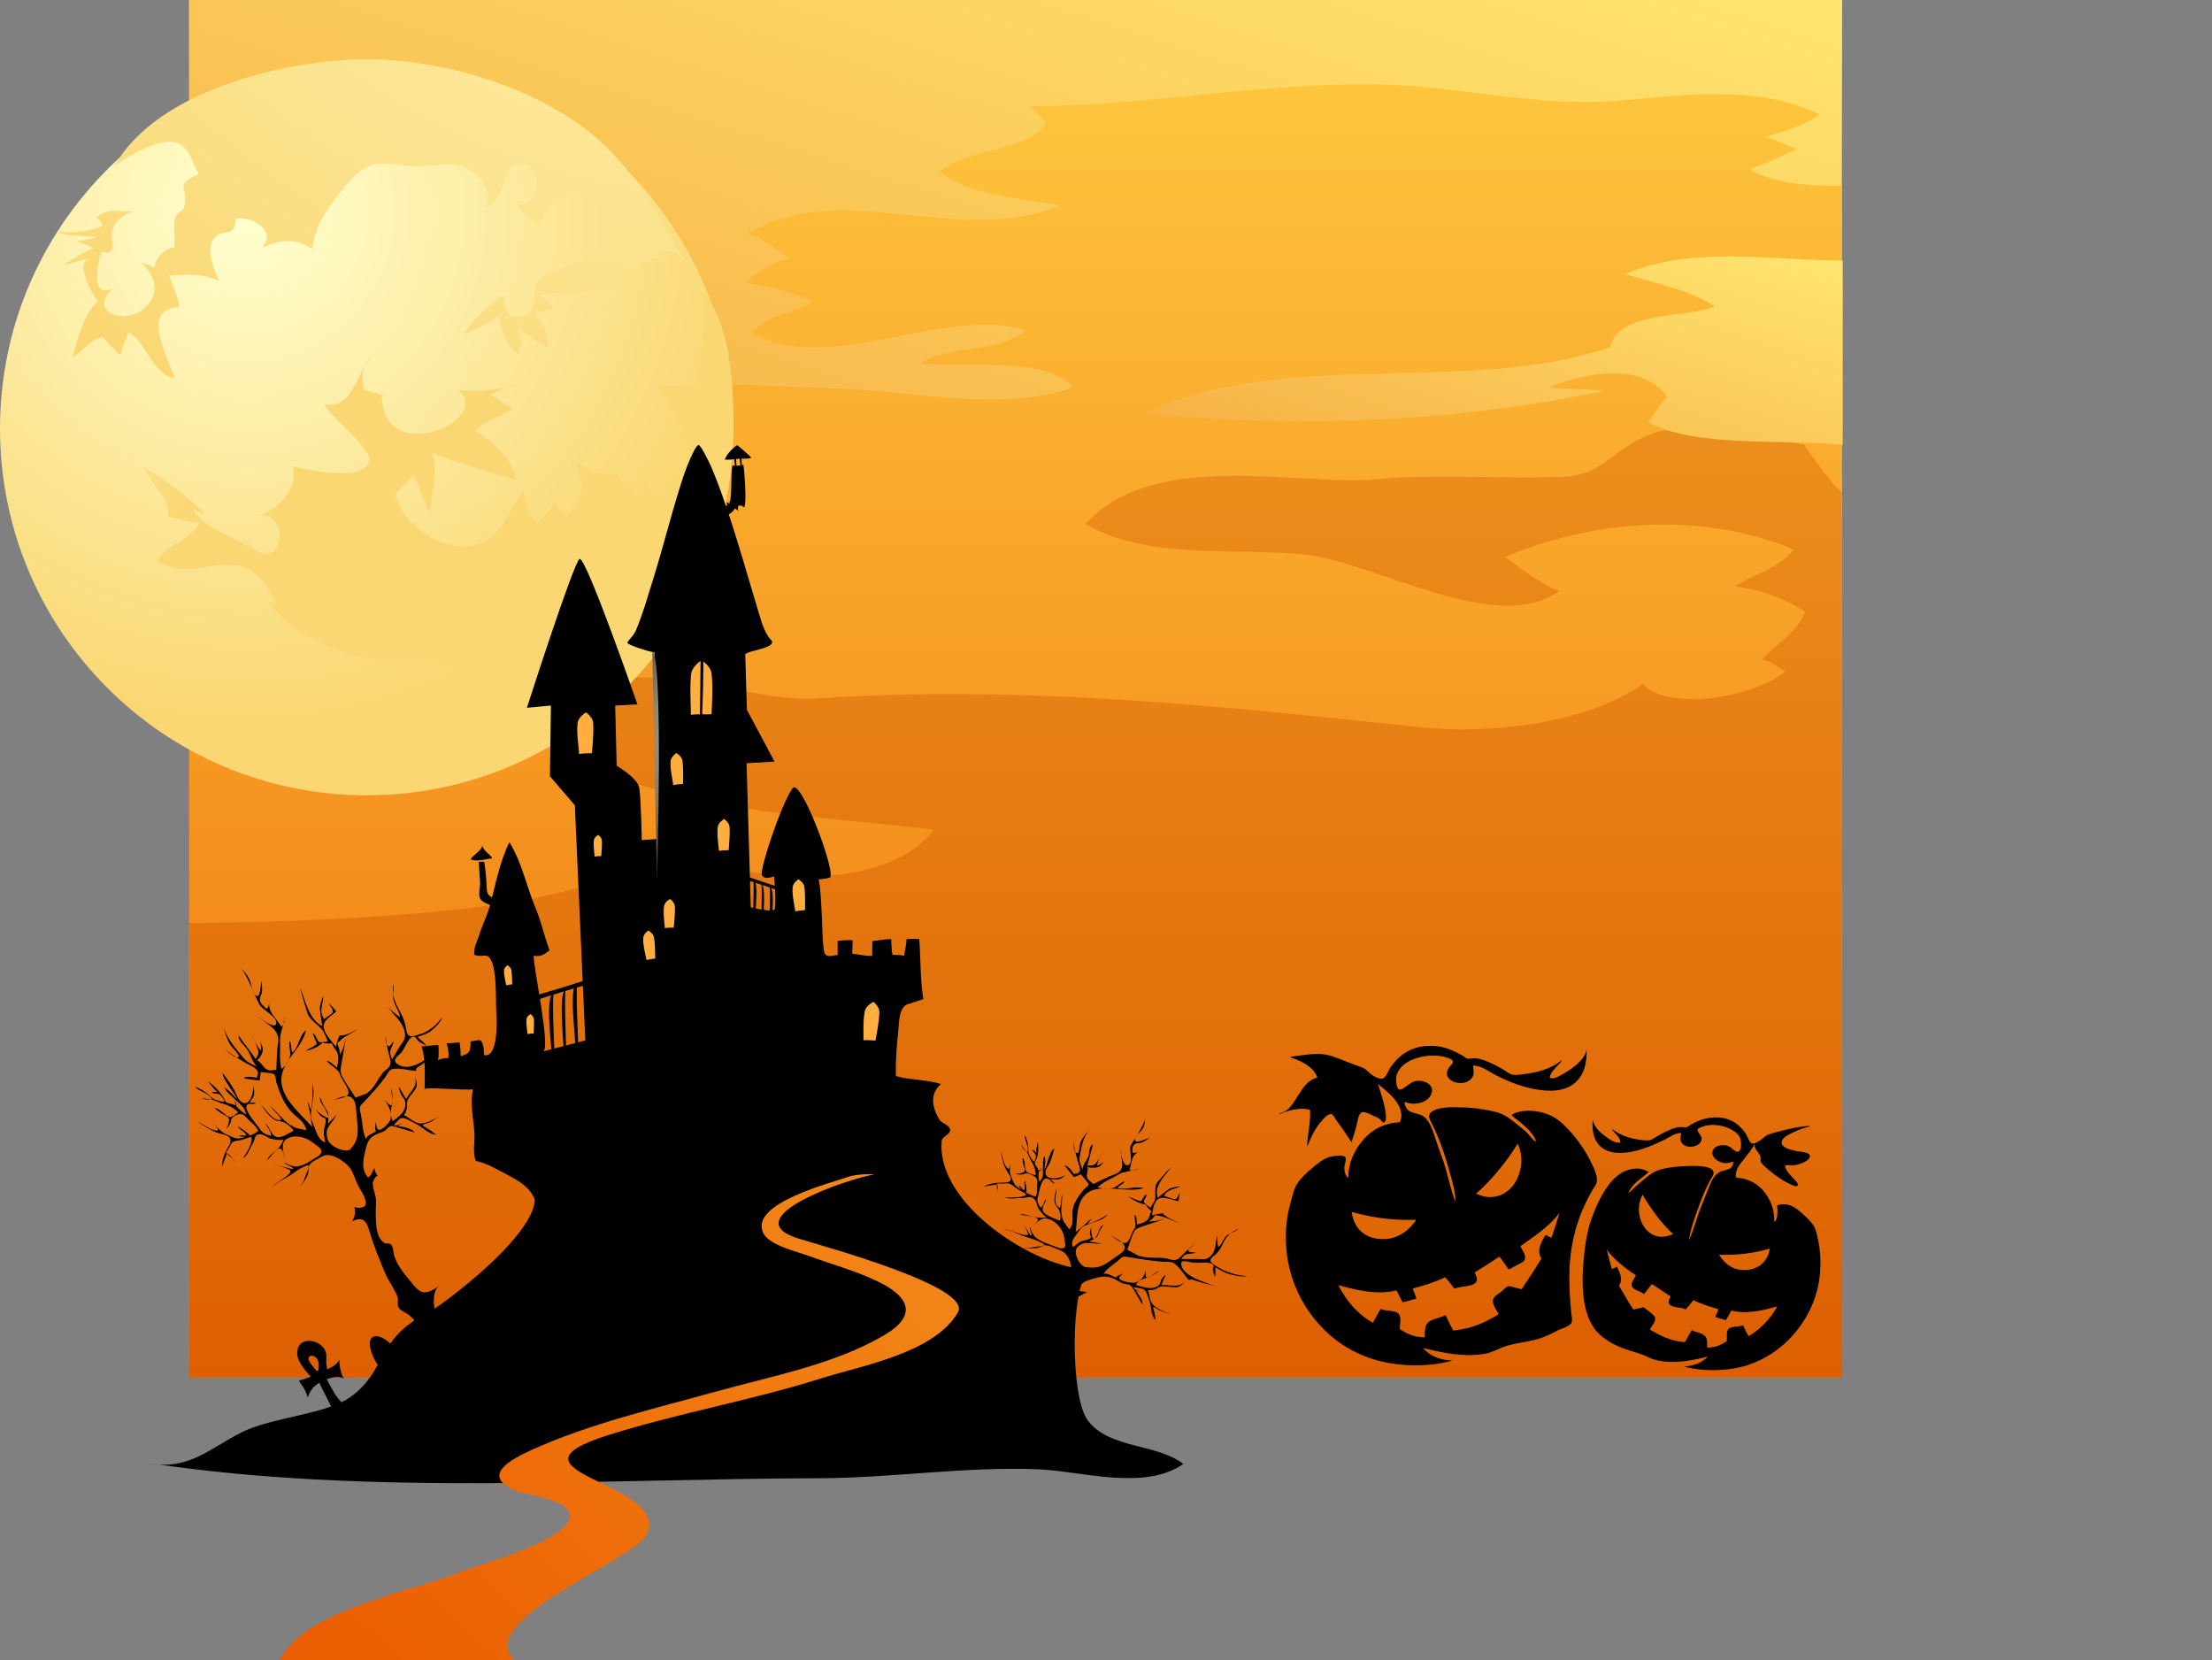 <?xml version="1.0" encoding="UTF-8"?>
<svg xmlns="http://www.w3.org/2000/svg" width="401.46" height="301.32" xmlns:xlink="http://www.w3.org/1999/xlink" viewBox="0 0 401.46 301.32">
  <rect x="0" y="0" width="401.46" height="301.32" fill="#808080" stroke="none"/>
  <defs>
    <linearGradient id="linear-gradient" x1="184.32" y1="4.98" x2="184.32" y2="293.53" gradientUnits="userSpaceOnUse">
      <stop offset="0" stop-color="#ffc93f"/>
      <stop offset="1" stop-color="#eb5d00"/>
    </linearGradient>
    <linearGradient id="linear-gradient-2" x1="184.32" y1="-129.02" x2="184.32" y2="256.44" gradientUnits="userSpaceOnUse">
      <stop offset="0" stop-color="#ffc93f"/>
      <stop offset="1" stop-color="#dc5d00"/>
    </linearGradient>
    <linearGradient id="linear-gradient-3" x1="286.74" y1="28.34" x2="233.81" y2="194.79" gradientUnits="userSpaceOnUse">
      <stop offset="0" stop-color="#ffe872"/>
      <stop offset="1" stop-color="#eb5d00"/>
    </linearGradient>
    <linearGradient id="linear-gradient-4" x1="205.49" y1="-50.03" x2="78.17" y2="350.37" xlink:href="#linear-gradient-3"/>
    <radialGradient id="radial-gradient" cx="44.82" cy="38.41" fx="44.82" fy="38.41" r="92.36" gradientUnits="userSpaceOnUse">
      <stop offset=".01" stop-color="#ffffcf"/>
      <stop offset=".72" stop-color="#fbe28c"/>
      <stop offset="1" stop-color="#fad772"/>
    </radialGradient>
    <radialGradient id="radial-gradient-2" cx="136.4" cy="-90" fx="136.4" fy="-90" r="190.68" xlink:href="#radial-gradient"/>
    <radialGradient id="radial-gradient-3" cx="-.54" cy="59.45" fx="-.54" fy="59.45" r="47.13" xlink:href="#radial-gradient"/>
    <radialGradient id="radial-gradient-4" cx="134.46" cy="134.46" fx="134.46" fy="134.46" r="30.12" gradientUnits="userSpaceOnUse">
      <stop offset="0" stop-color="#fff59f"/>
      <stop offset=".99" stop-color="#3a2b3d"/>
    </radialGradient>
    <linearGradient id="linear-gradient-5" x1="299.89" y1="66.14" x2="73.11" y2="312.15" xlink:href="#linear-gradient"/>
  </defs>
  <g id="background">
    <rect x="34.32" width="300" height="250" style="fill: url(#linear-gradient);"/>
  </g>
  <g id="could2">
    <path d="m334.28,89.29c-1.65-.95-6.8-8.58-6.89-8.59-9.11-1.33-20.11-5.55-29.06-1.39-5.91,2.75-7.92,6.88-14.19,7.18-11.16.53-22.74-.59-34.22.48-14.37,1.33-40.4-5.63-52.9,8.12,11.82,6.93,28.51,4.02,40.93,5.71,11.8,1.6,34.1,14.54,44.96,6.49-3.31-1.45-6.58-3.79-9.69-6.2,16.29-6.93,36.07-8.21,52.25-1.38-2.72,3.64-7.29,4.47-10.58,6.71,4.35.51,8.67,2,12.75,4.6-1.79,4.21-5.7,6.15-7.8,8.64,1.92.41,2.69,1.45,4.19,2.2-6.03,4.92-21.39,7.24-25.87,2.26-10.2,7.32-28.23,9.17-40.33,7.87-36.83-3.94-73.14-7.74-109.86-5.21-13.94.96-40.79-12.57-52.22,5.98,21.39,14.94,51.23,14.98,73.73,17.82-6.97,9.09-22.99,9.34-32.23,7.8-12.28-2.06-21.62-.2-33.95,3.17-22.18,6.05-68.97,5.92-68.97,5.92v82.55h300" style="fill: url(#linear-gradient-2);"/>
  </g>
  <g id="cloud1">
    <path d="m334.46,47.28c-13.29-.03-27.38-2.74-39.53,2.46,5.44,1.67,11.24,2.71,16.31,5.85-5.26,2.28-17.43.64-19.03,7.44-26.54,8.91-58.65-.12-84.7,12.01,27.64,2.63,56.15,1.68,83.56-4.11-3.18-.49-6.7-.17-9.88-.66,6.21-2.49,16.7-4.84,21.41,1.76-1.44,1.22-2.42,3.46-3.54,4.53,8.33,4.8,25.71,3.08,35.38,4.18v-33.46Z" style="fill: url(#linear-gradient-3);"/>
    <path d="m334.32,0H34.32l.11,68.5c44.57-2.13,73.75.42,118.36,2.06,13.24.49,28.92,4.25,41.98-.25-4.85-5.85-21.14-3.5-27.7-4.4,6.06-3.53,13.66-1.57,19.18-5.97-15.25-4.59-36.06,8.44-49.73.47,2.76-3.43,7.13-3.32,11.08-5.6-3.77-1.96-8.13-2.77-12.25-3.54,2.08-2.1,5.14-3.76,8.1-4.43-2.11-1.11-5.04-3.84-7.84-4.43,16.89-10.27,38.88,2.63,56.7-5.14-6.34-1.24-16.76-1.79-21.75-6.18,5.68-4.49,15.46-3.25,19.4-8.86-1.02-.88-1.98-2.12-3-2.96,24.5.03,49.47-6.01,73.93-3.24,11.56,1.31,21.93,3.21,33.71,2.18,11.94-1.04,24.17-2.84,35.7,2.55-3.03,2.08-6.64,3.18-9.96,4.06,1.91.4,3.9,1.77,5.86,2.16-2.7,1.38-5.81,2.7-8.69,3.7,4.61,2.81,11.07,3.07,16.63,3L334.32,0Z" style="fill: url(#linear-gradient-4);"/>
  </g>
  <g id="Moon">
    <g>
      <path d="m133.1,77.79c0-36.75-29.79-66.55-66.55-66.55S0,41.04,0,77.79s29.79,66.55,66.55,66.55,66.55-29.79,66.55-66.55Z" style="fill: url(#radial-gradient);"/>
      <path d="m126.42,50.83c-6.89-10.8-10.84-21.12-21.95-28.72-10.49-7.17-25.19-11.35-37.92-11.35-14.25,0-37.97,5.49-45.75,19.34,2.54-1.75,8.45-5.5,11.7-4.02,2.17.99,2.21,3.61,3.62,5.42-4.69,2.38-1.99,1.79-2.64,5.86-.19,1.19-1.59,1.05-1.75,2.33-.21,1.65.06,3.48-.07,5.17-1.93.39-3.22,1.71-3.66,3.66-.71-.36-2.12-.69-2.72-1.19,3.22,2.67,4.09,6.57.2,9.13-3.81,2.51-9.48-.49-4.83-4.16-4.41,2.05-2.99-4.31-2.25-6.49,3.34.37,1.53-2.18,1.92-3.73.5-1.94,2.04-3.28,3.97-3.68-2.12.05-5.27-.71-6.73,1.15.9.48.55.76,1.14,1.33-2.13,1.29-5.86,1.39-8.39,1.18,1.94.95,5.03.63,7.23.94-.91.43-2.46.59-3.64.8,1.03.32,2.09.74,3.04,1.22-1.89.86-3.77,1.94-5.45,3.11,1.6-.27,3.41-1.21,5.11-1.11-3.49-.2.32,6.91,1.16,7.65-2.58,2.4-3.72,6.88-4.64,10.25,1.73-1.08,3.46-3.59,5.67-3.71-.25.01,2.61,2.96,3.08,3.23.21-1.42,1.11-2.83,1.46-4.18,3.31,1.81,4.26,7.67,8.36,8.43-.96-3.47-6.37-12.53.61-12.9.85-.04-1.51-5.44-1.61-5.79,3.42-.17,5.82-.42,9.17,1-1.26-2.33-2.7-6-.76-8.02,1.48-1.54,3.45.4,3.72-3.29,2.77-.55,7.43,2.02,4.82,5.21,3.18-1.39,6.01-1.72,9.05.3.55-4.85,3.28-8.14,6.29-11.79,3.4-4.11,5.5-4.16,10.71-3.32,3.32.54,7.14-.85,10.14,0,2.7.76,6.22,4.79,4.25,7.55,4.3-1.29,2.38-7.13,5.95-7.77,4.41-.78,4.92,7.43-.26,7.29,1.11,1.51,2.64,2.86,4.25,3.69,1.34-5.64,6.42-7.09,10.95-4.15,6.66,4.32.9,7.36-3.37,10.29-1.87,1.28-6.55,2.36-7.86,3.81-1.41,1.56.17,4.69-2.05,6.16-2.69,1.78-4.45-.5-4.22-3.43-2.45,1.41-5.8,4.6-7.17,7.05,2.16-.8,4.31-1.82,6.1-3.23.76,2.43,1.22,5.6,3.81,6.89.21-1.66.74-2.67-.15-4.48,1.85,1.02,3.62,2.43,5.37,3.44.53-2.55-1.43-4.64-2.28-6.57,1.28.21,2.58-.63,3.58-.67-.78-.59-1.82-2.09-3.03-2.34,4.45-1.17,11.04.08,14.89-1.93,3.64-1.9,3.45-6.24,8.74-4.29-1.03-.48-1.49-1.22-2.2-1.75,4.01-1.04,5.51,2.36,7.29,5.16Z" style="fill: url(#radial-gradient-2);"/>
      <path d="m72.69,142.49c34.22-.82,60.41-32.9,60.41-65.73,0-7.43-.52-18.53-5.97-24.34,1.78,3.13-.56,13.11-.21,17.33-2.27.29-4.82.18-7.23.4,3.23,5.63,10.64,21.12,8.14,27.38-.49,1.23-3.93,1.49-4.99,3.02-1.64,2.35-1.42,5.95-3.14,8.53-4.72-5.95-5.87,1.77-7.53,5.7-8.48-.37,13.27-22.47,4.34-27.6.48,1.09.57,2.05-.14,2.99-.42-.08-5.55-3.77-3.98-4.36-3.16,1.18-5.95-.85-8.7-2.44,2.88,3.23,2.4,7.87-1.12,10.47-.69-1.4-1.61-.98-1.78-3.23-.65,2.2-2.04,2.77-3.34,4.45-1.33-1.72-2.18-3.94-2.4-6.23-2.83,4.01-4.02,9.3-9.56,10.25-5.77,1-14-4.83-13.86-10.89-.05.56-.12,1.43-.04,1.98.79-1.62,2.27-2.45,3.36-3.82,1.16,1.74,1.94,4.6,3.05,6.56.28-3.4,1.62-7.34.45-10.63,4.99,1.77,10.15,3.4,15.19,4.87-.69-3.99-4.07-6.81-7.3-9,1.72-1.98,4.58-2.32,6.68-4.04-1.01-.37-2.91-2.11-4.1-2.43,1.55-.71,3.39-1.81,5.18-2.11-3.43,1.31-7.16,1.52-10.87,1.25,6.42,5.39-13.78,14.22-13.92.98.62.02,1.47-.08,2.12-.1-1.91.27-3.55-.53-5.35-.96-.74-2.59-.21-5.1,2.08-6.48-3.78,2.65-3.43,9.84-9.24,9.17,1.1,2.37,8.48,7.89,8.12,10.02-.72,4.25-11.02,1.87-13.95,1.18,1.23,3.61-2.54,8.53-7.24,9.08,8.25-2.12,5.07,13.02-1.59,3.93.13.3.88,1.43,1.06,1.65-2.87-1.69-9.44-4.08-10.22-6.94.67.33,1.47.88,2.17,1.12-2.96-3.4-7.47-6.43-11.19-8.74,1.21,3.13,5.13,5.95,4.4,8.98,1.75.31,3.72,1.23,5.82,1.08-1.84,3.33-6.16,3.99-7.76,7.08,5.9,2.96,8.76.16,13.83.69,3.84.4,5.56,2.59,7.83,7.17-.57.11-.53-.5-1.23-.5,2.62,4.91,10.5,8.54,15.86,9.81,7.36,1.76,19.04-1.58,21.78,8.71,1.98,7.46-7.07,14.62-13.9,14.78Z" style="fill: url(#radial-gradient-3);"/>
    </g>
  </g>
  <g id="house">
    <g>
      <path d="m77.28,244.02c-.04-.15,3.19-1.28,3.38-1.93.21-.72-.5-1.42-.83-1.98-.47-.8-.68-1.54-.91-2.42-.29-1.1-.39-3.56.8-4.31-1.93,1.22-3.02,1.86-4.57-.06-1.35-1.66-3-3.39-3.62-5.48-.16-.55-.13-1.56-.56-1.98-.33-.32-.81-.08-1.19-.3-1.57-.91-1.53-3.51-1.59-5.06-.04-.91.09-1.82.05-2.73-.05-1.03-.69-2.21-.56-3.23.02-.12.62-1.55.94-.99-.29-.5-.67-.98-.65-1.58-.47.57-.44,1.36-1.19,1.71-1.3-1.54-.85-3.23-.47-4.9.2-.89.47-1.87,1.19-2.45.62-.5,1.37-.68,2.09-.98.5-.21.79-.83,1.27-.98.4-.12,1.56.34,1.99.44.81.2,1.6.53,2.42.68-.59-.74-2.16-1.01-3.06-1.14.38-.2.7-.46,1.06-.67-.45.28-1.28.74-1.84.47.44-.3.85-1.01,1.31-1.2.65-.27,1.86.6,2.46.85,1.31.55,2.52,2.06,3.95,2.12-.57-.46-1.17-.9-1.8-1.26-.27-.15-.46-.23-.66-.49.34-.25.8-.27,1.18-.44.64-.29,1.21-.71,1.79-1.09-.91.52-2.21,1.23-3.31,1.25-1.1,0-2.06-1.1-3.05-1.52.48-.64.58-1.2.57-1.99,0-.47.02-.67.29-1.09.44-.69,1.21-1.36,1.44-2.17.15-.51-.1-1.17-.27-1.69.18.82.18,1.26-.21,1.95-.4.72-1.05,1.31-1.37,2.08-.57-.73-.9-1.53-1.38-2.3.11.72.26,1.28.69,1.87.37.5.56.83.51,1.47-.11,1.48-1.22,2.13-2.26,2.96-.41-.66-.46-1.68-.3-2.41.25-1.11.32-2.46,0-3.6-.01.46.39,2.87.07,3.11-.28.21-1.12-.8-1.35-1,.83.93,1.66,2.79.95,4-.26.43-1.31,1.51-1.86,1.48-.54-.03-.53-1-.62-1.44-.04.4-.23,1.38.03,1.75-.46.29-2.1.83-1.7,1.57-.81-1.48-.73-3.47-1.13-5.09-.26-1.07,0-1.15.78-1.98,1.33-1.42,2.57-2.8,3.74-4.37.26-.36.67-1.23,1.07-1.38,1.24-.47,3.23.21,4.54.24-.14-.59.48-.79.87-1.05.99-.66,1.82-1.64,2.86-2.2-1.89.94-4.72,3.56-7.03,2.09-1.17-.74-.13-1.46.54-2.08.64-.59,1.45-3.33,2.52-2.93.16.06.49.65.66.79.45.36,1.04.56,1.52.88-.52-.6-1.11-1.15-1.71-1.66.62-.26,1.29-.39,1.88-.72,1.1-.62,2.06-1.68,2.68-2.79-.48.37-.8.95-1.28,1.34-.81.67-1.54,1.27-2.56,1.59-.52.16-1.83.74-2.36.27-.4-.37-.44-1.5-.58-1.99-.23-.83-.56-1.63-.99-2.39-.89-1.56-1.49-3.13-1.16-5.02.1.93-.08,1.83,0,2.73.1,1.22,1.1,2.17,1.21,3.38-.76-.5-1.56-1.11-2.14-1.82.94,1.48,2.44,2.48,2.93,4.27.39,1.42-.17,1.84-.82,2.85-.5.77-.91,1.61-1.42,2.37-.12-.44-.35-.82-.34-1.29.01-.73.63-1.31.59-2.03-.38.54-.71,1.32-1.16.71-.38-.52-.25-2.34-.36-3.01.03,1.55.29,3.04.66,4.55.24.97.62,1.77,0,2.54-.28.34-.74.57-1.03.93-.51.6-.88,1.32-1.31,1.97-.46.7-1.03,1.46-1.77,1.87-.12.06-1.95.67-1.9.75-.75-1.3-1.71-2.49-2.4-3.82-.47-.91-.31-1.36-.17-2.29.25-1.56.56-3.1.8-4.68-.19.54-.26,1.13-.44,1.67-.16.48-.58,1-.61,1.53.04-.77-.21-1.61-.52-2.32.43-.31.71-.72,1.15-1.02.83-.56,1.81-.91,2.58-1.56-.86.52-2.26,1.27-3.29,1.17-.27.6-.6,1.39-.63,2.05-.76-.93-2.15-2.35-2.26-3.62-.1-1.21,1.52-2.11,2.29-2.78-.37-.54-.91-.99-1.29-1.54.1.56.83,1.2.63,1.68-.15.37-1.2.91-1.54,1.23-1.02-1.43-.17-2.66-.17-4.16-.29.71-.59,1.56-.62,2.31-.02-.24-.07-.49-.12-.72.28,1.28.28,2.6.61,3.89-2.49-1.26-3.11-4.67-4.05-7.04.34,1.55.86,3.15,1.33,4.66.35,1.12,1.7,1.95,2.49,2.79.61.65.81,1.54,1.21,2.31-.35.04-1.21.26-1.51.14-.55-.23-.55-1.27-1.2-1.63.08.58.48,1.33.72,1.9-.54.61-1.4.86-2.06,1.32.91-.15,2.47-.73,3.06-1.5.54.21,1.17.18,1.74.14.14.56.46.88.77,1.34.59.9.36,2.04.12,3.06-.44-.29-1.32-1.26-1.84-1.23-.13.01.78.77.82.8.4.27.78.58,1.12.92.33.32.31.35.48.85.26.8,1.92,2.72,1.44,3.53-.39.66-2.01.78-2.69,1,.97-.32,2.64-1.19,3.51-.27.63.66.63,1.97.7,2.79.19,2.34.75,4.36-.95,6.21-.12.13-.03.19-.18.27-1.23.62-3.91-.67-4.16-2.08-.21-1.14-.15-1.62.54-2.53.56-.73.98-1.3,1.36-2.13-.41.9-1.28,1.34-1.77,2.13.02-.99.28-1.81-.36-2.7-.53-.74-.77-1.42-1.12-2.26-.03.52.17,1.02.46,1.42.41.57.72,1.17.99,1.86.21.54.18.67-.41.4-.68-.3-1.33-.9-1.83-1.45.36.49.71,1.12,1.23,1.43.43.25.6.08.63.68.03.67-.37,1.32-.36,2.01,0,.64.18,1.29.25,1.93-.94-.31-1.44-1.34-1.73-2.2-.34-1.02-.95-1.98-.85-3.09.15-1.75.8-3.51.27-5.3,0,1.63.14,3.18-.34,4.74-.09-.51-.3-1-.42-1.5-.11.67.31,1.57.38,2.27.08.75.28,1.5.32,2.25-2.46-2.83-6.93-6.12-5.19-10.42,1.05-2.61,3.44-4.26,4.08-7.1-1.24.9-1.27,3.09-2.48,4.05-.31-.66-.09-1.52-.47-2.16-.26.93.27,2,.04,2.84-.19.72-.89,1.99-1.57,2.27-.24-1.15-.28-2.32-.22-3.48.05-.99-.13-2.09.15-3.03.32-1.07.57-2.24.9-3.28-.24.75-.21,1.57-.8,2.15-.94-1.57-2.41-2.52-2.23-4.45-.04.43-.11.98-.48,1.2-.57-.56-1.29-1.06-1.21-1.9.04-.38.34-.76.38-1.18.08-.66-.04-1.39-.09-2.06-.11.53-.17,2.57-.65,2.79-.64.29-1.14-1.76-1.22-2.05-.33-1.3-.91-2.11-1.94-3.01.79.69,1.44,2.36,1.92,3.29.55,1.06.91,2.21,1.47,3.25.56,1.05,3.2,2.22,3.12,3.46-.09,1.37-3.21-1.05-3.59-1.41,1.7,1.62,4.36,2.37,3.91,5.07-.26,1.5-.23,3.22-.32,4.81-.87.06-1.3.34-2.05-.29-.31-.26-1.11-1.53-1.59-1.45.52-.09,1-1.06,1.12-1.5.23-.82-.24-1.25-.37-2.05.1.58.15,1.26.14,1.84-1.01-.96-1.58-2.76-2.21-3.98.46.99.96,1.95,1.34,2.98.16.43.41.95.37,1.42-.01.15-.48,1.12-.5,1.08-.98-1.47-2.1-2.8-3.1-4.28-.05.94.96,1.73,1.49,2.42.64.82,1.08,2.86,2.09,3.32-1.09-.5-2.02-.82-2.81-1.8-1.08-1.35-3.34-3.84-3.41-5.68.04,1,.5,2.23.96,3.12.46.89,1.39,1.49,1.78,2.38-.43.89-2.3-1.06-2.7-1.45,1.12,1.1,2.62,1.9,3.95,2.7,1.05.63,2.88,1.12,1.88,2.68-.53-.17-1.86-.36-2.29.04.85.28,2.06.32,2.89.44.04-.52.19-1.02.15-1.55,0,.09,2.22.15,2.48.43.34.37.26,1.05.41,1.51.61,1.9,1.48,4.17,2.98,5.56,1.11,1.03,1.99,1.48,2.49,3.06,0,0-1.63-.3-1.78-.36-.63-.22-1.21-.57-1.74-.99-1.12-.89-1.98-2.09-3.07-3.01.6.84,1.56,1.55,2.04,2.45-1.48.54-2.74-1.82-3.69-2.64.64.88,1.9,2.79,3.09,2.87,1.05.08,2.24.82,2.78,1.79-.89.42-2.41,1.65-3.42.97-.81-.55-.93-1.74-1.71-2.31.36.61,1.1,1.54,1.09,2.28-1.15-.31-1.63-.52-2.32-1.6-.33-.52-3.17-3.63-1.87-4.18.42-.18.9.16,1.38-.2-.3-.19-.75,0-1.09,0,.13-.48.51-.78.69-1.22.22-.55.09-1.3-.07-1.86.18,1.16-.74,4.2-2.33,2.73-.56-.52-.78-1.42-1.14-2.07-.64-1.13-1.46-2.18-2.21-3.23.22.27.16.52.26.82.11.35.33.63.5.95.6,1.11,1.49,2.06,2.03,3.21-.37-.34-.73-.72-1.06-1.11-.36-.44-.85-.66-1.21-1.07.12.69.9,1.25,1.36,1.72.62.63,1.33,1.17,1.92,1.83.35.4.38.89.67,1.33-.41-.01-1.56-1.04-1.79-1.41-.21-.34-.09-.74-.36-1.08.03.3.21.63.06.96-.39-.36-.75-.33-1.21-.46-.52-.15-.53-.3-.78-.81-.63-1.29-1.84-2.34-2.94-3.22.36.42,1.37,1.98,1.96,2.02-.41-.03-.92-.12-1.25.1.53.23,1.1.06,1.51.41.29.24.75.85.79,1.25-.54-.01-1.07-.2-1.59-.36-.63-.2-.84-.57-1.37-1-.73-.59-1.54-1.12-2.42-1.41.84.93,2.58,1.17,3.13,2.33-.63.06-1.33.11-1.91-.29.74.28,1.56.18,2.29.45.57.21,1.09.49,1.7.65.99.25,1.81.75,2.62,1.43.02.28-1.11.96-1.36.97-.51.02-1.5-.99-1.94-1.26-.29-.17-.59-.4-.93-.35.51.4,1.02.81,1.58,1.13.26.15.7.28.89.54.43.6-.13,1.58-.39,2.12.28-.35.67-.7.82-1.14.11-.32.03-.59.24-.86.33-.42,1.17-.82,1.71-.72.6.12.95.68,1.37,1.08.54.51,1.4,1.21,1.69,1.91-.3.41-1.01.69-1.47.91-.59-.68-1.52-1.21-2.25-1.72.32.71,1.26.94,1.58,1.63-.44.26-.9-.14-1.32.14.31.17.7.14,1.04.17-1.14.46-1.68.37-2.75-.17-.44-.22-.88-.34-1.28-.65-.64-.5-1.2-1.13-1.82-1.66.32.34,1.63,1.46.62,1.35-1.11-.13-2.29-1.15-3.32-1.61,1.13.76,2.28,1.55,3.56,2.01.63.23,1.72.3,2.19.86.53.63-.08,1.45-.39,2.01-.62,1.11-.96,2.16-.95,3.44,0-.38.94-2.41.8-2.58.33.41.84.65,1.2,1.05.16.17.27.4.46.55-.6-.71-.92-1.3-1.76-1.68,0,0,.59-.94.64-1.05.28-.57.41-.96,1.09-1.11.48-.1.97-.13,1.42-.28.48-.16.92-.36,1.43-.46.5.85-.99,3.21-1.5,3.86.59-.34.92-.85,1.17-1.46.27-.64.71-1.23.92-1.9.12-.39.15-.7.55-.9.77-.38,1.63.44,2.33.7.36.14,2.27.47,2.47.07-.36.76-.59,1.37-1.21,1.91-.37.32-1.9,1.43-1.74,1.9.46-.47,1.51-2.02,2.19-2.07.65-.05.79,1.5.94,2-.16-1.27-.96-2.93.34-3.75.87-.55,1.98-.52,2.96-.25,1.09.3,1.91,1.04,2.81,1.69.89.64.56,1.35-.25,1.81-1.07.61-2.7,1.89-4,1.76-.61-.06-1.46-.42-1.99-.76.36.6,1.49.64,1.68,1.19-.44.08-.95-.17-1.39-.26-.84-.16-1.67-.41-2.5-.63.92.28,1.91.5,2.81.88.48.21.69.31.4.77-.33.53-1.13.93-1.62,1.29-.54.4-1.09.8-1.64,1.19.6-.29,1.09-.77,1.67-1.1.82-.47,1.67-.9,2.42-1.48.74-.57,1.67-1.13,2.58-1.34.2.55-.49,1.66-.63,2.23-.19.73-.5,1.05-.87,1.64.58-.68,1.13-1.41,1.42-2.28.16-.49.02-1.12.24-1.56.37-.72,1.63-1.17,2.29-1.58,1.4-.88,3.52.53,4.57,1.49,1.1,1.01,1.39,2.66,2.07,3.93.4.74,1.73,2.55,1.19,3.46-.29.5-1.53.51-1.95.25.26.85.1,1.92-.46,2.62,2.22-1.05,2.72.14,3.31,2.15.71,2.43,1.76,4.9,2.73,7.23.61,1.47,1.66,2.78,2.23,4.25.25.65-.04,1.14.11,1.72.22.83,1.09,1.04,1.75,1.48,1.66,1.12,2.89,3.62,3.42,5.49Z"/>
      <path d="m191.46,238.19c1.77-1.66,3.91-2.69,5.84-3.71-.72-.11-1.08-.09-1.78-.29.47-1.38,1.58-1.78,3.2-2.22.8-.22,1.72-.44,2.65-.19.8.22,1.45.66,2.17,1.03.5.26,1.16.2,1.61.46.37.22.82,1.2,1.04,1.54.42.64.71,1.31,1.16,1.93.14-.71-.74-1.89-1.25-2.56.41.17.82.29,1.23.45-.52-.2-1.43-.57-1.62-1.06.52.18,1.34.17,1.8.4.65.33.84,1.51,1.06,2.03.49,1.12.19,2.56,1.14,3.56-.04-.58-.13-1.17-.3-1.75-.07-.24-.14-.41-.09-.65.42.13.75.43,1.15.63.65.32,1.37.54,2.04.78-1.01-.41-2.45-1.01-3.21-1.75-.77-.75-.6-1.86-.97-2.7.8.06,1.29-.09,1.88-.43.34-.2.51-.26,1.01-.24.82.02,1.85.27,2.61.1.48-.11.81-.55,1.07-.88-.48.46-.82.64-1.6.65-.82.02-1.7-.18-2.5-.09.15-.69.53-1.24.76-1.89-.46.37-.78.7-.91,1.24-.12.45-.24.72-.74.95-1.18.53-2.43.03-3.77-.33.21-.55.94-1,1.59-1.19,1-.28,2.06-.79,2.68-1.47-.35.18-1.87,1.44-2.28,1.31-.35-.11-.17-1.09-.19-1.33-.12.95-.94,2.27-2.33,2.28-.5,0-2.03-.28-2.39-.67-.35-.38.38-.77.64-1.01-.33.14-1.19.4-1.29.73-.53-.2-2.07-1.1-2.35-.52.55-1.15,2.09-1.91,3.02-2.84.61-.62.87-.46,2.01-.28,1.97.33,3.86.62,5.84.77.45.04,1.38-.05,1.77.16,1.2.65,2.07,2.29,2.95,3.2.34-.34.92,0,1.38.16,1.18.41,2.48.57,3.61,1.05-2-.9-5.92-1.77-6.4-3.95-.25-1.1,1-.68,1.93-.48.89.2,3.49-.36,3.92.53.07.13-.15.6-.13.77.04.46.3.94.39,1.4.09-.6.09-1.23.06-1.85.62.32,1.18.72,1.83.99,1.22.5,2.67.73,3.93.69-.6-.18-1.26-.16-1.88-.33-1.06-.28-2-.54-2.95-1.1-.48-.29-1.82-.95-1.82-1.5,0-.43.81-.92,1.09-1.21.46-.5.84-1.05,1.1-1.65.55-1.24,1.31-2.29,2.95-2.84-.62.45-1.42.69-2.04,1.11-.84.57-.87,1.64-1.69,2.21-.15-.72-.24-1.52-.12-2.2-.46,1.24-.17,2.68-1.17,3.74-.79.85-1.49.63-2.69.6-.92-.02-1.83.04-2.75,0,.25-.26.37-.57.73-.76.56-.29,1.42-.1,1.92-.43-.66-.04-1.48.05-1.33-.5.13-.48,1.57-1.13,1.99-1.47-1.14.65-2.07,1.44-2.95,2.3-.56.56-.9,1.14-1.89,1.04-.45-.05-.94-.27-1.41-.33-.8-.1-1.59-.06-2.37-.09-.84-.03-1.8-.11-2.61-.44-.13-.06-1.84-1.06-1.87-.99.45-1.04.68-2.18,1.2-3.2.35-.7.8-.77,1.59-1.05,1.34-.47,2.7-.88,4.05-1.37-.54.1-1.02.28-1.55.38-.47.09-1.15.01-1.56.21.61-.29,1.06-.8,1.37-1.3.53.17,1.03.19,1.55.37.99.34,1.92.86,2.94,1.12-.98-.37-2.5-1.03-3.14-1.77-.63.06-1.45.16-1.96.4.17-.9.27-2.43,1.15-3.02.83-.57,2.62.17,3.65.43.15-.47.11-1.02.26-1.51-.34.3-.32,1.06-.82,1.12-.38.05-1.51-.45-1.98-.55.36-1.28,1.87-1.2,2.99-1.81-.73.1-1.58.23-2.15.52.16-.11.32-.25.46-.38-.76.71-1.75,1.25-2.49,2-.78-2.21,1.34-4.03,2.47-5.64-.92.86-1.76,1.87-2.56,2.81-.59.7-.29,1.96-.37,2.84-.06.69-.59,1.18-.89,1.77-.27-.23-1.03-.72-1.14-.98-.21-.47.57-.89.39-1.48-.38.29-.66.87-.92,1.27-.83-.12-1.61-.61-2.4-.87.74.56,2.25,1.39,3.23,1.48.21.46.67.87,1.09,1.24-.32.32-.34.67-.47,1.07-.27.77-1.28,1.08-2.21,1.33-.09-.41.03-1.42-.35-1.76-.1-.09-.04.84-.03.89.08.38.1.77.08,1.14-.01.35-.04.36-.3.67-.41.51-.71,2.42-1.64,2.42-.76,0-1.96-1.06-2.6-1.43.9.53,2.7,1.32,2.62,2.29-.06.7-1.03,1.24-1.6,1.62-1.61,1.09-2.74,2.29-5.29,1.88-.18-.03-.17.06-.33-.01-1.31-.59-2.19-2.94-1.31-3.69.71-.6,1.11-.77,2.26-.66.93.08,1.64.14,2.53.06-.95.09-1.88-.33-2.81-.34.75-.39,1.54-.55,1.77-1.35.18-.67.53-1.1.92-1.69-.41.19-.64.53-.74.89-.15.51-.38.97-.7,1.44-.26.37-.37.4-.58-.11-.24-.59-.25-1.28-.18-1.85-.12.44-.35.94-.22,1.43.11.4.35.44-.07.7-.48.3-1.24.29-1.75.58-.47.27-.84.65-1.27.96-.42-.77,0-1.53.45-2.08.53-.65.82-1.45,1.72-1.84,1.41-.61,3.18-.88,4.14-1.98-1.22.66-2.28,1.39-3.78,1.7.32-.27.54-.61.83-.9-.57.2-.96.85-1.43,1.18-.51.36-.93.8-1.46,1.14.42-2.83-.2-7.23,4.2-7.8,2.67-.35,5.55.61,8.12-.11-1.53-.48-3.18.4-4.73-.04.28-.48,1.07-.68,1.29-1.2-.87.2-1.31,1-2.1,1.19-.67.16-2.1.21-2.78-.15.69-.64,1.54-1.14,2.45-1.57.77-.37,1.46-.94,2.37-1.13,1.02-.22,2.07-.53,3.07-.73-.72.14-1.31.5-2.15.33.53-1.28.22-2.67,1.78-3.34-.35.15-.8.32-1.23.16.02-.62-.1-1.32.58-1.6.31-.13.8-.08,1.15-.22.55-.22,1.01-.59,1.47-.9-.47.14-2.04.94-2.54.69-.66-.32.53-1.5.69-1.67.74-.76.95-1.48.91-2.56.03.82-.77,1.94-1.13,2.66-.41.81-1.02,1.52-1.42,2.33-.4.81.55,3.09-.44,3.54-1.08.5-1.43-2.62-1.42-3.03-.04,1.83,1.23,3.95-1.1,4.74-1.3.44-2.57,1.15-3.82,1.74-.64-.57-1.15-.75-1.2-1.51-.02-.32.38-1.39-.01-1.68.42.32,1.48.25,1.9.16.77-.18.77-.67,1.27-1.09-.36.3-.83.62-1.28.84.02-1.08.97-2.2,1.45-3.13-.42.72-.8,1.45-1.31,2.13-.21.29-.43.67-.8.84-.12.06-1.16.13-1.15.1.42-1.27.64-2.58,1.06-3.87-.74.35-.63,1.36-.78,2.01-.17.77-1.39,1.9-1.04,2.78-.38-.95-.78-1.72-.59-2.65.27-1.29.56-3.85,1.89-4.65-.72.43-1.32,1.25-1.67,1.93-.35.68-.15,1.55-.55,2.18-.96.07-.79-2.01-.77-2.43-.05,1.21.38,2.57.7,3.8.25.98,1.15,2.42-.71,2.38-.23-.43-1.01-1.41-1.61-1.55.38.69,1.18,1.53,1.66,2.15.42-.18.9-.29,1.26-.53-.07.04,1.42,1.58,1.39,1.87-.04.39-.61.61-.84.9-1,1.19-2.09,2.71-2.1,4.3,0,1.18.27,1.97-.57,2.95,0,0-.89-1.23-.96-1.36-.27-.52-.41-1.06-.46-1.6-.11-1.13.2-2.2.13-3.32-.22.75-.08,1.7-.42,2.4-1.43-.79-.53-2.62-.57-3.59-.21.8-.77,2.44-.02,3.28.66.75.93,1.87.58,2.63-.92-.44-2.89-.97-3.08-1.94-.15-.78.66-1.34.54-2.11-.21.5-.38,1.38-.95,1.67-.56-.91-.73-1.33-.4-2.23.16-.44.52-3.65,1.84-2.98.43.21.5.68,1.1.86-.06-.28-.52-.51-.74-.75.45-.11.94.03,1.39-.03.56-.07,1.03-.47,1.34-.81-.74.6-3.64,1.2-3.64-.48,0-.59.53-1.11.76-1.63.41-.9.62-1.88.89-2.83-.05.26-.28.33-.44.51-.18.22-.24.48-.36.73-.42.86-.51,1.86-1,2.7,0-.39.03-.8.1-1.17.08-.43-.09-.85-.04-1.26-.43.36-.32,1.12-.35,1.63-.04.68.04,1.38-.04,2.06-.05.4-.4.63-.53,1-.27-.28-.3-1.49-.18-1.8.11-.28.49-.36.56-.69-.21.15-.33.4-.68.43,0-.41-.28-.64-.49-1.01-.24-.42-.14-.49.06-.86.53-.96.49-2.21.38-3.32-.07.42-.53,1.75-.16,2.16-.26-.29-.54-.68-.94-.82.19.45.71.77.74,1.2.02.3-.12.86-.38,1.05-.36-.37-.59-.81-.82-1.23-.28-.51-.15-.81-.19-1.35-.06-.74-.23-1.51-.62-2.23-.11.95.9,2.24.42,3.09-.48-.41-1-.86-1.1-1.42.3.62.94,1.13,1.24,1.74.23.47.38.95.69,1.43.49.78.69,1.54.74,2.37-.2.13-1.48-.37-1.66-.53-.37-.34-.3-1.43-.4-1.84-.07-.27-.11-.56-.38-.78.05.51.1,1.02.24,1.54.07.24.28.59.21.83-.15.54-1.28.55-1.85.6.45.05.99.17,1.42.09.32-.06.46-.22.81-.19.54.05,1.42.46,1.71.87.33.46.14.93.14,1.38,0,.58.06,1.45-.26,1.93-.52-.04-1.21-.41-1.69-.64.1-.68-.14-1.53-.26-2.24-.3.51.17,1.25-.13,1.75-.5-.19-.51-.67-1.01-.84.08.28.37.53.59.78-1.13-.59-1.44-1-1.77-1.95-.14-.39-.35-.74-.39-1.14-.07-.64.02-1.28-.02-1.92-.04.36.03,1.71-.58.97-.67-.81-.72-2.03-1.09-2.92.21,1.08.41,2.19.95,3.25.27.53.97,1.3.87,1.85-.11.62-1.14.53-1.77.55-1.25.03-2.27.22-3.22.76.28-.16,2.45-.34,2.48-.51-.08.4.09.84.05,1.25-.02.18-.11.35-.09.54.11-.7.34-1.16.04-1.89,0,0,1.11.02,1.22.01.62-.04,1-.11,1.58.3.41.28.76.61,1.19.86.45.26.9.48,1.33.78-.29.69-3.08.64-3.92.55.66.26,1.27.28,1.9.2.67-.08,1.41-.01,2.05-.15.38-.08.62-.18,1.05.01.82.37.8,1.29,1.08,1.88.14.3,1.22,1.74,1.65,1.71-.81.06-1.42.15-2.26-.05-.49-.12-2.37-.71-2.62-.42.67.13,2.55.21,3.05.65.49.43-.57,1.15-.84,1.45.83-.63,1.52-1.85,3.03-1.3,1.01.37,1.76,1.14,2.22,1.92.52.87.54,1.73.68,2.61.14.87-.62.93-1.53.56-1.19-.48-3.27-1.07-4.07-2.02-.38-.45-.69-1.17-.8-1.67-.2.49.54,1.28.27,1.64-.36-.27-.52-.72-.76-1.05-.46-.64-.85-1.31-1.25-1.97.43.75.95,1.51,1.28,2.28.18.42.24.6-.3.59-.62-.01-1.48-.39-2.08-.58-.67-.21-1.35-.42-2.02-.64.63.29,1.32.43,1.97.69.92.37,1.82.78,2.78,1.05.93.27,1.99.68,2.78,1.21-.27.36-1.58.34-2.1.48-.67.17-1.13.08-1.83.07.91.12,1.83.2,2.68.04.48-.09.85-.44,1.33-.47.79-.04,2,.64,2.75.92,1.62.6,2.03,2.62,2.04,3.74.02,2.92-3.57,4.45-2.93,7.49Z"/>
      <path d="m27.35,265.58c6.87,1.23,10.77-2.73,16.42-5.6,5.57-2.83,15.49-3.27,19.92-6.51,6.63-4.86,4.49-10.5,13.92-15.19,2.7-1.34,29.26-20.99,15.6-24.79,3.5.98,6.61.56,7.92-2.88,1.69-4.44-1.21-16.57,2.62-18.04,2.12-.81,4.43.73,6.78-.57,1.56-.86.97-1.82,3.25-2.4,2.6-.67,5.25.33,7.62-1.43,1.36-1.01,2.1-2.84,3.39-3.99,2.59,1.73,3.39,4.14,6.54,5.25,4.66,1.63,10.07,1.56,14.9.89,1.11-.15,13.3-.96,13.3-.94-.3,7.91,5.69,5.63,11.25,7.35-2.17,1.83-1.53,4.37-.29,6.47.38.65,1.89,1,1.96,1.81.07.85-1.46,1.25-1.53,1.98-1.16,11.58,17.13,23.27,26.76,23.4-3.52,3.21-3.44,23.3-.21,27.46,3.98,5.13,12.37,4.06,17.3,7.83-7.14,4.96-18.48,1.27-26.5.96-13.25-.51-26.35,1.59-39.6,1.63-40.02.1-81.78,3.21-121.32-2.7Z"/>
      <path d="m61.3,258.17c-.51-.51-.59-1.64-.86-2.26-.27-.61-3.57-6.81-3.26-6.95.51-.22,1.03-.49,1.54-.69.06,1.43,1.12,2.95,1.77,4.21.9,1.74,2.63,2.97,3.87,4.52-.26-.33-2.79,1.03-3.06,1.17Z"/>
      <path d="m58.18,250.81c-.62.32-1.23.8-1.62,1.38-.18.27-.77,1.23-.66,1.54-.2-.58-.39-1.13-.67-1.68-.26-.5-.82-1.03-.94-1.52,1.7-.42,3.49-1.25,5.08-2.02.75-.37,2-.94,2.21-1.84-.02,1.08.26,2.59.82,3.54-1.15-.79-3.14.05-4.21.6Z"/>
      <path d="m53.96,245.28c.2-2.58,3.4-2.32,4.7-.75.73.88.55,1.61.54,2.63,0,.63.42,1.92-.05,2.47-.15.18-1.09.24-1.35.24-.2-1.07.4-2.4-.32-3.37-.33-.45-1.41-.81-1.5.09-.05.56,2,2.88,2.08,2.75-.31.49-.84.89-1.25,1.26-.3-.84-1.26-1.61-1.76-2.37-.63-.95-1.2-1.74-1.11-2.96Z"/>
      <path d="m73.71,247.31c-.77.48-1.79,3.03-2.7,2.85-.58-.11-1.28-1.18-1.7-1.6-.67-.68-1.22-1.48-1.59-2.35-.38-.88-1.24-3.33.24-3.68,1.95-.46,4.82,3.34,5.75,4.78Z"/>
      <path d="m147.27,225.84s-48.9,2.85-48.9,2.85c.12,0-.97-9.39-1.11-10.17-.42-2.35-2.35-3.81-4.33-4.85-1.99-1.04-4.36-2.53-6.57-2.99-.6-1.43-.19-3.37-.25-4.87-.1-2.47-.9-5.58-.26-7.99-.06-.05-.11-.1-.15-.15-.83.28-8.63-.47-8.64,0,.04-2.47.21-5.44-.54-7.78,1.02.03,2.02-.28,3.05-.2.04.88.12,1.85-.09,2.7.58-.27,1.22-.39,1.9-.37.11-.93-.04-1.8-.32-2.68.79-.04,1.58-.07,2.32-.18.2.83.2,1.65.23,2.51,1.89-.53,1.67-.93,1.83-2.69.4.04,1.41-.35,1.7-.18.74.44.64,1.94.69,2.67,2.58.68,2.38-6.31,2.26-7.56-.18-1.9.24-8.99-1.43-10.28-.58-.45-1.79.12-2.6-.39-.04-1.55.43-2,.9-3.53.57-1.84,1.48-3.57,1.98-5.43,1.01-3.74,1.76-7.97,3.52-11.43,2.3,3.77,3.05,7.88,4.72,11.9,1.19,2.88,1.47,4.78,2.56,7.71-1.15.89-1.58,1.16-2.87.99-.17,1.69,3.18,16.97,1.68,17.37.38-.1,7.68-2,7.68-2l-1.9-42.68-4.52-5.26.18-12.84-4.36.41s8.44-26.3,9.55-27c1.11-.7,10.51,26.38,10.51,26.38l-4.04.21.27,10.93s3.78,2.18,4.1,4.01c.32,1.83.46,9.47.46,9.47l2.73-.18c0-.07,0-.15,0-.22-.02-1.29-.03-2.57-.05-3.86-.04-2.85-.08-5.7-.11-8.55-.04-3.24-.09-6.48-.13-9.72-.04-2.72-.07-5.44-.11-8.17-.02-1.12-.03-2.24-.04-3.36-.53,0-5.22-1.39-4.91-1.83.62-.87,1.19-1.26,1.64-2.36,1.26-3.04,2.17-6.3,3.15-9.44,1.66-5.34,3.01-10.77,4.68-16.11.58-1.85,1.17-3.71,1.98-5.47.14-.3,1.04-2.42,1.47-2.41.36,0,1.25,1.84,1.41,2.13.73,1.34,1.3,2.76,1.85,4.18,1.79,4.63,3.25,9.38,4.69,14.12.87,2.86,1.68,5.74,2.56,8.6.59,1.9,1.08,4.15,2.21,5.83.25.36.75.66.63,1.03-.4,1.18-4.9,1.47-4.87,2.18l.3,9.97,5.01,9.4-5.07.3.76,26.15s4.28,1.06,4.37.27c.26-2.2-.15-5.9-.15-5.9,0,0-1.88.81-2.22-.29-.34-1.1,3.38-12.46,5.56-15.66,1.49-2.2,8.2,15.88,6.74,16.21-1.46.33-2.07.3-2.07.3.47.09.75,8.55.77,9.32.02.7.12,3.45.39,4.04.44.94,1.4.44,2.37.36.04-.84,0-1.71,0-2.55.53-.07,2.21-.25,2.73-.09,0,.77-.1,1.66-.06,2.43,1.17.05,2.45.46,3.59.37.05-.88,0-1.8.05-2.68,1.12-.11,2.3-.38,3.41-.36.06.97.06,1.91.23,2.86.72.03,1.45-.04,2.14.19.09-1.03.41-2,.41-3.05.76-.06,1.56-.05,2.32,0,.26,3.62.17,7.3.73,10.88,0,.05-2.99.95-3.14,1.05-1.22.85-1.22,2.78-1.35,4.12-.71,7.16-1.41,14.93,3.59,20.69-4.27,1.21-7.18,5.27-9.26,8.9.35-.62-.3-2.49-.77-2.92-.75-.68-1.38-.4-2.34-.14-2.91.8-4.92,3.25-6.47,5.67-.76,1.18-1.75,2.59-1.86,4.03-.05.58.43,3.19,1.32,3.18Z"/>
      <path d="m108.04,178.23c-.67.22-11.06,3.19-10.94,3.44-.12-.24-.23-.72-.26-.98,2.13-.32,21.63-6.67,21.55-7.05.07.34.05.64,0,.98-3.38.25-7.1,2.57-10.35,3.61Z"/>
      <path d="m100.64,191.27s-.47-9.61-.16-11.07c-1.79.56-.06,11.37-.44,11.38.23,0,.38-.08.6-.31Z"/>
      <path d="m102.78,191.25s-.4-10.13-.13-11.67c-1.51.6-.05,11.98-.37,12,.2-.01.32-.09.5-.33Z"/>
      <path d="m104.94,189.41s-.47-9.61-.16-11.07c-1.79.56-.06,11.37-.44,11.38.23-.01.38-.08.59-.32Z"/>
      <path d="m134.45,159.35c.47.16,7.68,2.42,7.59,2.6.08-.18.16-.55.18-.74-1.48-.24-15.01-5.05-14.96-5.33-.05.26-.03.49,0,.74,2.34.19,4.93,1.95,7.18,2.73Z"/>
      <path d="m139.58,169.22s.32-7.27.11-8.37c1.24.43.04,8.6.3,8.61-.16,0-.26-.06-.41-.24Z"/>
      <path d="m138.1,169.2s.28-7.67.09-8.83c1.05.45.03,9.07.26,9.08-.14,0-.22-.07-.35-.25Z"/>
      <path d="m136.6,167.81s.33-7.27.11-8.37c1.24.43.04,8.6.3,8.61-.16,0-.26-.06-.41-.24Z"/>
      <path d="m133.7,85.07s-.21-2.65-.07-3.05c-.8.16-.03,3.13-.19,3.14.1,0,.17-.02.27-.09Z"/>
      <path d="m134.69,85.07s-.21-2.65-.07-3.05c-.8.16-.03,3.13-.2,3.14.1,0,.17-.02.27-.09Z"/>
      <path d="m87.07,162.92c.5,1.23,2.83,1.44,3.87,2.14-.06-.36.21-2.01.77-2-1.57-.02-3.32.19-3.37-1.82-.05-1.58-.2-3.24-.45-4.81-.25-.06-.74-.07-.99,0,.04,1.23.17,2.45.23,3.68.04.72-.31,2.18-.05,2.83Z"/>
      <path d="m87.53,153.34c.1,1.04,1.34,1.59,1.81,2.41-1.21.15-2.73.67-3.92.21.38-.79,2.2-1.68,2.11-2.63Z"/>
      <path d="m133.33,92.31c-.56,1.16-2.13,1.27-2.81,2.36-.43-.73-.67-1.36-1.2-2.04.22-.12,2.65-.92,2.66-.9-.08-.19-.03-.44-.09-.61.14.12.41.19.53.29-.02-.09-.03-.2-.06-.3.36.04-.1-.05.18-.24.33-2.31.07-4.26.37-6.36.49,0,1.48,0,1.94-.12.06-1.73,1.03,9.45-.12,7.42-.25-.11-.49-.03-.74-.05-.03.12-.03.26,0,.38-.01-.04-.05-.06-.09-.06.04.17.03.45.07.62-.17-.22-.41-.27-.62-.4Z"/>
      <path d="m136.37,83.06c-.14-.2-2.52-2.29-2.55-2.28-.91.56-1.88,1.62-2.28,2.61.88.13,1.91-.11,2.8-.16.61-.04,1.48.12,2.02-.17Z"/>
      <path d="m143.85,161.07c.06-.86,1.06-1.5,1.06-1.5,0,0,.96.57,1.07,1.34.21,1.43.12,3.37.12,4.26-.6.05-1.19.09-1.78.23.01-.47-.59-2.76-.47-4.33Z" style="fill: #ffae3f;"/>
      <path d="m121.71,138.16c.06-.86,1.06-1.5,1.06-1.5,0,0,.96.57,1.08,1.34.21,1.43.12,3.37.11,4.26-.6.05-1.19.09-1.78.23.01-.47-.59-2.76-.47-4.33Z" style="fill: #ffae3f;"/>
      <path d="m130.27,150.06c.12-.85,1.16-1.43,1.16-1.43,0,0,.92.63.98,1.41.11,1.44-.1,3.37-.16,4.26-.6,0-1.2.02-1.79.11.04-.47-.41-2.8-.19-4.35Z" style="fill: #ffae3f;"/>
      <path d="m104.85,131.16c.16-1.12,1.51-1.87,1.51-1.87,0,0,1.21.82,1.29,1.84.15,1.88-.13,4.41-.22,5.56-.79.01-1.56.02-2.34.15.06-.62-.53-3.66-.25-5.69Z" style="fill: #ffae3f;"/>
      <path d="m107.78,152.49c.08-.58.78-.97.78-.97,0,0,.63.42.67.96.08.98-.07,2.29-.11,2.89-.41,0-.81.01-1.21.08.03-.32-.27-1.9-.13-2.95Z" style="fill: #ffae3f;"/>
      <path d="m116.73,170.28c.03-.79.92-1.41.92-1.41,0,0,.9.49,1.03,1.19.24,1.3.22,3.08.25,3.9-.55.06-1.09.13-1.62.27,0-.43-.63-2.51-.58-3.95Z" style="fill: #ffae3f;"/>
      <path d="m120.52,164.44c.12-.78,1.08-1.29,1.08-1.29,0,0,.84.59.88,1.3.09,1.32-.13,3.09-.2,3.9-.55,0-1.1,0-1.64.08.05-.43-.34-2.57-.12-3.99Z" style="fill: #ffae3f;"/>
      <path d="m91.46,176.14c.02-.54.63-.96.63-.96,0,0,.61.33.7.81.16.89.15,2.1.17,2.65-.37.04-.74.09-1.1.18,0-.3-.43-1.71-.39-2.69Z" style="fill: #ffae3f;"/>
      <path d="m95.56,184.93c.06-.53.7-.9.7-.9,0,0,.58.38.63.87.09.9-.02,2.1-.05,2.66-.38.01-.75.02-1.11.09.02-.29-.29-1.74-.17-2.71Z" style="fill: #ffae3f;"/>
      <path d="m156.98,183.43c.25-1.03,1.58-1.61,1.58-1.61,0,0,1.05.88,1.04,1.84-.03,1.78-.52,4.11-.71,5.19-.74-.06-1.46-.12-2.2-.07.11-.57-.16-3.47.29-5.34Z" style="fill: #ffae3f;"/>
      <path d="m125.42,122.38c.15-1.49,1.91-2.56,1.91-2.56,0,0,1.65,1.03,1.81,2.39.3,2.5.06,5.88,0,7.42-1.05.06-2.73-.09-3.75.11.04-.83-.24-4.64.03-7.36Z" style="fill: #ffae3f;"/>
      <path d="m126.97,133.17c-.02-.06.33-15.52.11-17.87,1.24.91.04,18.35.3,18.38-.16-.02-.26-.14-.41-.51Z"/>
      <path d="m118.38,118.16l.86,41.78s1.2-40.89-.86-41.78Z" style="fill: url(#radial-gradient-4);"/>
      <path d="m93.37,301.32c-7.6-7.25,21.44-18.03,23.89-22.73,5.01-9.6-28.34-11.4-6.8-18.17,12.67-3.98,25.82-6.26,38.5-10.25,7.64-2.4,20.61-4.64,24.89-11.99,2.7-4.63-24.05-11.89-28.94-13.41-11.91-3.71,9.17-10.95,13.77-11.62-1.46-.2-3.88.14-4.3.29-3.23,1.16-18.44,4.88-15.87,10.31,1.05,2.22,6.09,3.38,8.11,4.12,4.13,1.51,8.42,2.68,12.41,4.55,5.94,2.78,7.69,6.24,1.4,9.92-9.09,5.32-20.57,7.44-30.6,10.23-11.08,3.08-22.66,5.75-33.18,10.49-3.98,1.79-9.39,4.68-3.26,7.4,2.21.98,10.51,1.61,10.01,4.97-.64,4.29-16.7,8.56-19.91,9.88-8.84,3.62-28.26,6.77-32.72,16.01h42.57Z" style="fill: url(#linear-gradient-5);"/>
    </g>
  </g>
  <g id="pumpkin2">
    <path d="m328.61,204.29c-.48.31-1.07.36-1.58.54-.51.18-.99.41-1.46.62-.76.36-2.26.98-2.21,1.96.05.83,1.44,1.2,2.29,1.42.63.16,2.73.2,2.83.87.12.79-1.18,1.31-1.75,1.5-.41.14-.87.26-1.33.29-.51.03-1.04-.18-1.46.08.28,1.16,1.17,1.81,1.87,2.62.21.24.56.55.46.96-.33.29-.78,0-1.08-.13-1.63-.7-3-1.69-4.33-2.83-.44-.37-1.21-.98-1.33-1.5-.05-.21.03-.45,0-.66-.14-.86-1.17-1.31-1.08-2.37-.56,1.01-1.3,1.88-2,2.79-.66.86-1.6,1.8-1.37,3.25,2.27.17,3.91,1.12,5.04,2.5,1.09,1.33,2,3.17,1.87,5.54.74-.35.62-1.96.54-2.95.74-.41,1.93-.25,2.66.08.78.35,1.61,1.07,2.29,1.71.68.63,1.47,1.39,1.83,2.12.36.74.52,1.69.71,2.58.58,2.78.48,6.11-.21,8.82-.87,3.45-2.66,6.31-4.66,8.49-2.04,2.22-4.83,4.14-7.99,5.16-3.28,1.06-7.9,1.24-11.53.25,1.92-.13,3.36-.75,4.33-1.83-3.42.94-7.89,1.62-10.95.08-1.02-.51-2.07-.8-3.12-1.12-2.16-.67-4.1-1.59-5.58-2.96-3-2.76-3.41-8.14-2.87-13.73.25-2.63.62-5.03,1.37-7.16.7-1.98,1.6-4.01,2.79-5.74,1.13-1.64,2.72-3.27,5.08-3.45,1.12-.09,1.86.19,2.54.62-1.32,1.19-2.98,2.05-3.7,3.83.77-.6,1.45-1.37,2.29-2.04.79-.62,1.59-1.41,2.54-1.87,1.34-.66,3.53-.9,5.37-1,1.45-.08,5.21-.21,5.29,1.17.02.43-.46,1.06-.67,1.46-.73,1.38-1.38,2.89-1.91,4.37-.81,2.22-1.55,4.14-1.91,6.49.89-1.89,1.41-4.1,2.25-6.2.4-1.01.83-1.97,1.21-3,.53-1.44,1.08-2.83,2.46-3.37.63-.25,1.36-.23,1.79-.71.23-.26.27-.59.42-1-.46.03-.89.24-1.41.25-1.38.01-3.2-1.36-2.16-2.66.55-.69,2.01-.79,2.83-.33.48.27,1.01.98,1.5.92.79-.11.63-2.1.33-2.66-.85-1.61-4.25-2.79-6.74-1.91-.25.09-.87.31-.92.58-.07.42.76.99.75,1.62-.03,1.6-3.14,2.06-3.75.5-.18-.46-.07-.87.08-1.54-1.19-.01-2.05.72-3.04,1.21-1.81.89-4.01,1.86-6.28,2.25-4.34.74-7.18-1-6.78-5.87.24,1.31,1.23,2.22,2.21,2.95.79.59,1.77,1.35,2.83,1.21-.09-1.13-1.13-1.68-1.62-2.54,1.3,1,2.73,1.65,4.74,1.96.7.11,1.61.28,2.25.12.45-.11.9-.46,1.33-.71.43-.25.87-.5,1.29-.71.86-.42,1.98-.94,3.04-.96.31,0,.57.12.83.08.33-.04.71-.4,1.04-.58,1.03-.58,2.29-1.09,3.75-1.21,3.08-.24,4.89,1.14,6.08,2.91.3.45.68,1.7,1.16,1.79.49.09,1.09-.31,1.5-.58.46-.3.83-.72,1.21-.92.5-.25,1.2-.41,1.83-.58,1.8-.5,4.01-1.02,6.12-1.12Zm-27.42,20.14c.92.09,1.71-.13,2.46-.46-2.18-2.05-3.97-4.49-5.54-7.16-1.66,3.05-.04,7.3,3.08,7.62Zm10.82,3.29c.83,1.36,2.09,2.6,4.08,2.75,2.84.22,4.72-1.42,5.12-3.83,0-.02,0-.05-.04-.04-2.66.77-5.63,1.22-9.16,1.12Zm-19.48,2.58c.35-.09.61-.28.92-.42.5.93,1.18,2.37.37,3.45.89,1.42,1.67,2.97,2.62,4.33.61-.15,1.24-.29,1.87-.42.35.26.72.54,1.12.87.33.27.9.66.96,1.08.12.84-.69,1.39-.92,2.12,1.83,1.03,3.63,2.09,6.33,2.25.45-.69.79-1.49,1.25-2.16.78.43,1.85.46,2.41,1.08.42.46.37,1.13.37,2.08,1.61.03,2.59-.57,3.58-1.16.06-.89-.14-1.69.25-2.16.53-.64,1.81-.37,2.71-.71.31.67.61,1.36,1,1.96,2.22-1.32,3.93-3.15,5.2-5.41-2.34.65-5.52,1.51-8.36.75-.33.59-.61,1.22-1,1.75-.63-.21-1.33-.34-1.91-.58.18-.48.44-.89.58-1.42-1.62-.44-3.16-.95-4.54-1.62-.45.57-.93,1.13-1.41,1.66-.8-.45-2.93-.22-3.08-1.21-.07-.46.22-.77.37-1.12-1.14-.74-2.24-1.53-3.41-2.25-.53.56-.93,1.26-1.46,1.83-.48-.55-2.09-.75-2.21-1.58-.1-.71.54-1.23.75-1.87-2-1.27-3.92-2.86-5.29-4.62.31,1.16.64,2.3.92,3.5Z" style="fill-rule: evenodd;"/>
  </g>
  <g id="pumpkin1">
    <path d="m283.5,192.39c-.28.52-.81.95-1.25,1.46-.42.49-.95,1.02-.96,1.75.71.29,1.45-.18,2.04-.5,1.59-.85,3.64-2.24,4.41-3.87.12-.26.19-.55.21-.83.2,5.28-2.57,7.97-7.74,7.49-3.35-.31-6.27-1.52-8.78-2.79-1.33-.67-2.26-1.59-4.08-1.75.09.87.24,1.48-.08,2.08-.93,1.76-4.43,1.34-4.66-.5-.07-.54.22-.96.42-1.25.22-.32.69-.67.67-1-.04-.56-1.53-.9-2.16-1-2.87-.44-5.83.48-7.24,2-.46.49-.89,1.24-.92,2.08-.02.64.1,1.85.62,1.96.44.09,1.17-.57,1.5-.79.38-.26.93-.66,1.5-.75,1.49-.23,3.48.66,2.75,2.41-.6,1.45-2.89,2.17-4.83,1.37.03.88.47,1.56,1.25,1.87.74.29,1.51.3,2.16.75,1.03.71,1.53,2.1,1.96,3.37.44,1.31.92,2.75,1.37,3.95,1.04,2.74,1.5,5.64,2.46,8.2.07-1.5-.35-2.93-.71-4.29-.88-3.31-1.9-6.55-3.33-9.49-.25-.52-.76-1.27-.71-1.83.04-.46.52-.82.92-1,1.5-.67,3.84-.59,5.78-.5,1.92.09,3.93.43,5.49.83,1.69.44,2.8,1.45,3.95,2.37.59.47,1.21.94,1.71,1.46.52.54.91,1.22,1.58,1.58-.34-1.17-1.16-2.01-1.96-2.75-.4-.37-.82-.74-1.25-1.08-.43-.34-.93-.63-1.25-1.08,1.69-1.03,4.19-.86,6.03-.29,1.85.57,3.01,1.6,4.29,2.95,1.67,1.77,3.23,4.01,4.37,6.49.38.83,1,2.13.75,3.16-.09.39-.46.82-.71,1.25-2.57,4.45-4.39,9.63-4.24,16.81.03,1.72.14,3.61.33,5.41.06.58.23,1.37.12,1.79-.21.83-1.89,1.18-2.71,1.62-.97.52-1.96.99-2.95,1.33-2.23.76-4.92.86-6.91,1.66-1.04.42-1.97.94-3.12,1.16-3.85.74-8.1-.23-11.32-1.04,1.07,1.31,2.9,2.24,5.37,2.29-4.69,1.32-10.37,1.06-14.44-.25-4.06-1.3-7.25-3.45-9.95-6.49-3.63-4.09-6.66-10.49-5.7-18.6.14-1.15.41-2.31.71-3.41.32-1.18.6-2.51,1.21-3.41.66-.99,1.66-1.91,2.66-2.75.89-.75,2.07-1.78,3.33-2.08.65-.15,2.36-.39,2.7.08.31.43-.2,1.3-.17,2.04.04.84.23,1.35.71,1.75,0-3.11,1.41-5.52,2.95-7.2,1.51-1.65,3.59-2.79,6.37-2.91.35-.53.4-1.35.21-2.08-.56-2.13-2.7-3.67-4.12-4.87.44,1.56,1.12,3.28,1.37,5.16.08.61.17,1.38-.25,1.83-.4,0-.63-.54-.96-.75-.36-.23-.94-.44-1.41-.67-.47-.22-1.14-.57-1.62-.46-.72.17-.89,1.9-1.08,2.62-.28,1.03-.57,1.93-.87,2.83-.87-1.3-1.7-2.58-2.7-3.91-.22-.29-.66-1.16-.96-1.21-.54-.09-1.32.76-1.58,1.04-1.26,1.38-2.13,3.05-2.79,4.95-.05-2.09.67-4.38.5-6.74-1.97-.58-4.14.21-5.62.79.14-.26.7-.31,1-.46,1.02-.52,1.78-1.9,2.46-2.95.93-1.43,1.7-2.78,3.5-3.25-.57-1.57-1.98-2.45-3.45-3.12-.5-.23-1.03-.37-1.54-.62,2.04-.29,3.89-.64,5.87-.5,1.34.1,2.73.7,3.95,1.17.62.24,1.24.47,1.83.71.62.25,1.31.42,1.83.71.42.23.9.82,1.41,1.17.47.32,1.34.83,1.96.66.55-.14,1.05-1.51,1.41-2.04,1.35-1.97,3.4-3.65,6.53-3.87,2.62-.18,4.32.57,5.91,1.42.21.11.51.24.79.42.24.15.51.42.75.46.45.08.89-.11,1.33-.08,1.12.08,2.22.56,3.16,1,.59.28,1.24.61,1.83.96.57.33,1.27.95,1.91,1.04.88.12,1.85-.09,2.71-.21,2.51-.36,4.65-1.17,6.2-2.46Zm-15.61,24.26c.7.25,1.3.52,2.12.58,4.86.35,7.41-5.6,5.45-9.61,0-.03,0-.05-.04-.04-2.1,3.43-4.63,6.44-7.53,9.07Zm-22.56,3.29v.12c.47,3.09,2.69,5.06,6.28,4.79,2.2-.17,3.95-1.53,4.99-2.87.15-.19.41-.47.33-.62-4.36.17-8.23-.48-11.61-1.42Zm30.63,6.2c.24.75,1.04,1.51.79,2.37-.15.52-.88.79-1.37,1.04-.57.29-1.09.63-1.58.83-.55-.78-1.08-1.59-1.66-2.33-1.48.98-2.99,1.92-4.49,2.87.15.47.49.88.37,1.46-.25,1.25-3,.93-4.04,1.5-.56-.7-1.08-1.45-1.71-2.08-1.78.86-3.78,1.49-5.87,2.04.2.63.49,1.18.67,1.83-.84.21-1.62.49-2.5.67-.43-.68-.69-1.53-1.16-2.16-3.6.92-7.53-.14-10.53-.96,1.48,2.89,3.49,5.25,6.28,6.83.48-.83.91-1.7,1.42-2.5,1.08.52,3.02.07,3.45,1.21.24.62.07,1.56,0,2.41,1.2.82,2.53,1.52,4.54,1.54.04-1.15,0-2.04.54-2.62.75-.82,2.21-.84,3.25-1.42.43.96.92,1.85,1.37,2.79,3.45-.3,5.95-1.54,8.28-2.96-.48-.9-1.59-2.22-.75-3.16.29-.32.76-.58,1.25-.96.26-.21.91-.91,1.25-.96.34-.04.85.17,1.21.25.44.1.82.21,1.21.29,1.19-1.87,2.44-3.66,3.58-5.58-.98-1.44.08-3.21.75-4.25.39.13.69.37,1.08.5.46-1.48,1.05-3.06,1.41-4.49-1.86,2.49-4.51,4.18-7.03,5.99Z" style="fill-rule: evenodd;"/>
  </g>
</svg>